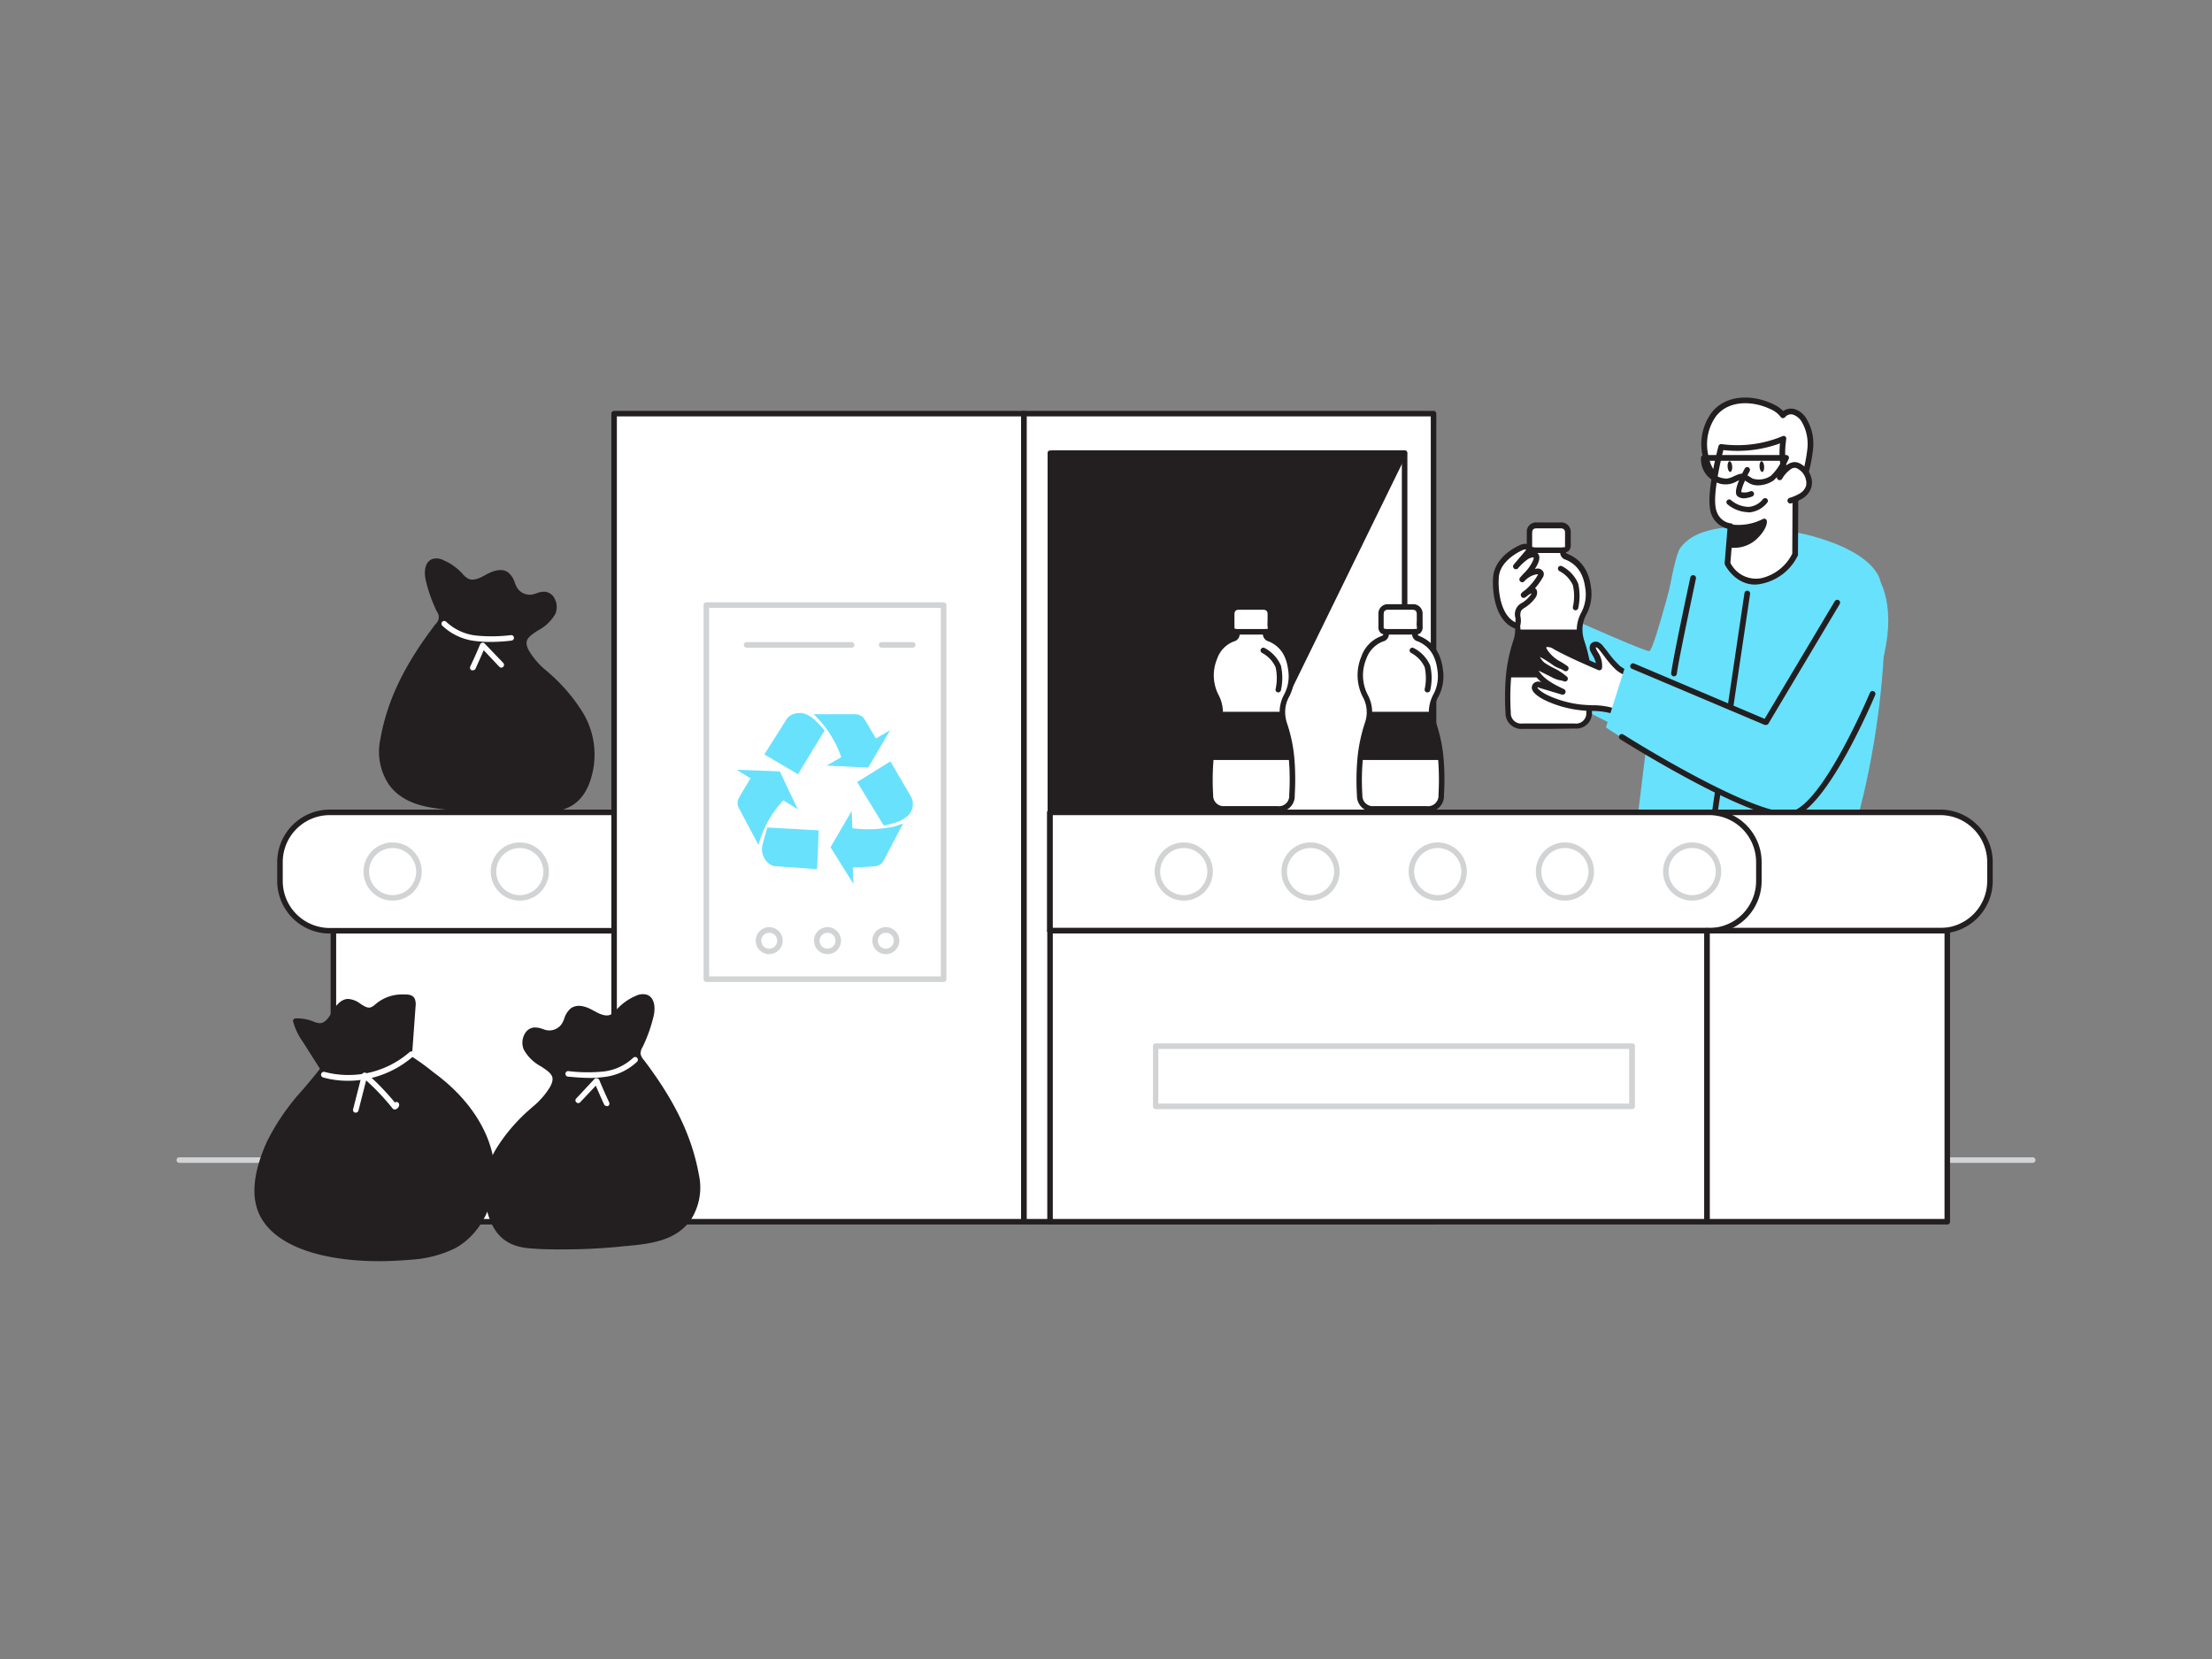 <svg xmlns="http://www.w3.org/2000/svg" viewBox="0 0 400 300"><rect x="0" y="0" width="400" height="300" fill="#808080" stroke="none"/><g id="_74_recycling" data-name="#74_recycling"><path d="M367.58,210.28H32.42a.5.5,0,0,1-.5-.5.5.5,0,0,1,.5-.5H367.58a.5.5,0,0,1,.5.5A.5.5,0,0,1,367.58,210.28Z" fill="#d1d3d4"/><path d="M326.21,86.84a42.33,42.33,0,0,0,1.12-5.53,8.27,8.27,0,0,0-1.16-5.41,3.38,3.38,0,0,0-1.72-1.4,1.88,1.88,0,0,0-2,.59,5.05,5.05,0,0,0-2.06-1.58c-3.33-1.6-7.93-1.76-10.43,1.4a9.19,9.19,0,0,0-1.57,7.28c.76,4.24,3,5.15,7,6a12.89,12.89,0,0,0,4.37.32,5.56,5.56,0,0,0,3.75-2.07" fill="#fff"/><path d="M318.51,89.08a16.1,16.1,0,0,1-3.29-.4c-3.78-.79-6.52-1.72-7.37-6.4a9.66,9.66,0,0,1,1.68-7.69c2.7-3.41,7.62-3.19,11.05-1.54a5.88,5.88,0,0,1,1.88,1.28A2.46,2.46,0,0,1,324.6,74a3.87,3.87,0,0,1,2,1.6,8.84,8.84,0,0,1,1.24,5.74,26.83,26.83,0,0,1-.79,4.16c-.11.48-.23,1-.34,1.44a.5.5,0,0,1-.61.39.51.51,0,0,1-.39-.61c.11-.49.22-1,.34-1.46a27.41,27.41,0,0,0,.77-4,8,8,0,0,0-1.07-5.08A3,3,0,0,0,324.3,75a1.35,1.35,0,0,0-1.46.39.53.53,0,0,1-.43.22.5.5,0,0,1-.42-.23,4.56,4.56,0,0,0-1.85-1.4c-3.08-1.48-7.46-1.71-9.8,1.25a8.7,8.7,0,0,0-1.47,6.87c.71,3.93,2.63,4.74,6.57,5.57a12.79,12.79,0,0,0,4.18.31A5,5,0,0,0,323,86.12a.51.51,0,0,1,.72-.11.52.52,0,0,1,.12.72,6.09,6.09,0,0,1-4.1,2.27A8.88,8.88,0,0,1,318.51,89.08Z" fill="#231f20"/><path d="M303.79,99.19s-4.62,18.42-5.54,18.55-20.76-8.83-20.76-8.83l-.89,13.75S300,137.33,303.79,134,303.79,99.19,303.79,99.19Z" fill="#68e1fd"/><path d="M295.31,154.9l33.88,10.4c10.73-19.18,13.47-55.66,10.44-61.28s-14.47-7.67-14.47-7.67-16.9-3.86-21.37,2.84C301.13,103.18,295.31,154.9,295.31,154.9Z" fill="#68e1fd"/><path d="M308.79,156.18h-.07a.52.52,0,0,1-.44-.59l7.17-48.33a.51.51,0,0,1,.59-.44.52.52,0,0,1,.43.59l-7.17,48.33A.52.52,0,0,1,308.79,156.18Z" fill="#231f20"/><path d="M312.93,95.18l-.54,6.7s2,4.16,6.32,3.15a8.85,8.85,0,0,0,5.91-4.78l.06-12.2s-3.19-1.74-2.18-8.69a21.38,21.38,0,0,1-11.25,1.46s-2,7.53-1.54,10.88S312.93,95.18,312.93,95.18Z" fill="#fff"/><path d="M317.39,105.71c-3.7,0-5.45-3.56-5.47-3.6a.65.65,0,0,1-.05-.27l.51-6.23a4.26,4.26,0,0,1-3.18-3.83c-.5-3.42,1.47-10.78,1.55-11.09a.51.51,0,0,1,.57-.38,21.15,21.15,0,0,0,10.95-1.41.49.49,0,0,1,.53,0,.5.5,0,0,1,.21.49c-.94,6.44,1.89,8.14,1.92,8.16a.53.53,0,0,1,.27.45l-.07,12.2a.48.48,0,0,1,0,.2,9.34,9.34,0,0,1-6.27,5.09A6.7,6.7,0,0,1,317.39,105.71Zm-4.48-3.93a5.16,5.16,0,0,0,5.68,2.75,8.4,8.4,0,0,0,5.51-4.4l.06-11.81c-.76-.59-2.83-2.7-2.28-8.14a22.5,22.5,0,0,1-10.24,1.21c-.42,1.64-1.82,7.48-1.42,10.24s2.65,3,2.74,3a.5.5,0,0,1,.36.18.52.52,0,0,1,.13.38Z" fill="#231f20"/><path d="M312.82,98.52a5.65,5.65,0,0,0,4.44-1.4c1.92-1.82,1.76-2.89,1.76-2.89a10,10,0,0,1-5.91,1.06Z" fill="#231f20"/><path d="M313.48,99.06a6.17,6.17,0,0,1-.75,0,.51.51,0,0,1-.41-.54l.29-3.22a.51.51,0,0,1,.2-.36.57.57,0,0,1,.4-.09,9.65,9.65,0,0,0,5.58-1,.5.5,0,0,1,.46,0,.48.48,0,0,1,.26.37c0,.13.14,1.38-1.91,3.32A6,6,0,0,1,313.48,99.06Zm-.12-1a5.13,5.13,0,0,0,3.56-1.31,6.82,6.82,0,0,0,1.32-1.63,10.09,10.09,0,0,1-4.69.75Z" fill="#231f20"/><path d="M287.34,122.5a26.51,26.51,0,0,0-1.27-6.29,7.11,7.11,0,0,1-.4-2.37,6.1,6.1,0,0,1,.79-2.92,7.51,7.51,0,0,0,.73-4.69,6.29,6.29,0,0,0-3.78-5.48c-.64-.28-.89-.58-.64-1.29.71.06.8-.41.78-1s0-1.41,0-2.12A1.2,1.2,0,0,0,282.24,95c-1.44,0-2.88,0-4.31,0a1.2,1.2,0,0,0-1.33,1.31c0,.73,0,1.46,0,2.19,0,.58.14,1,.79.94.23.74,0,1-.64,1.27a5.59,5.59,0,0,0-3.24,3.37,8.11,8.11,0,0,0,.23,6.86,6.55,6.55,0,0,1,.76,2.87,6.41,6.41,0,0,1-.35,2.15,28.45,28.45,0,0,0-1.34,6.51,44.53,44.53,0,0,0-.06,6.33,2.37,2.37,0,0,0,2.62,2.48h9.42a2.34,2.34,0,0,0,2.61-2.48A44.53,44.53,0,0,0,287.34,122.5Z" fill="#fff"/><path d="M280.07,131.81h-4.71a2.88,2.88,0,0,1-3.12-3,44.88,44.88,0,0,1,.06-6.39,28.87,28.87,0,0,1,1.37-6.63,6,6,0,0,0,.32-2,5.8,5.8,0,0,0-.7-2.65,8.57,8.57,0,0,1-.26-7.26,6,6,0,0,1,3.53-3.66c.3-.12.41-.19.41-.35a1.18,1.18,0,0,1-.54-.29,1.45,1.45,0,0,1-.34-1.13c0-.35,0-.71,0-1.07s0-.74,0-1.11a1.69,1.69,0,0,1,1.82-1.8q2.16,0,4.32,0a1.71,1.71,0,0,1,1.81,1.81v1c0,.37,0,.74,0,1.11a1.55,1.55,0,0,1-.36,1.22,1.11,1.11,0,0,1-.52.26c0,.13.12.21.44.35,2.34,1,3.71,3,4.08,5.87a7.88,7.88,0,0,1-.8,5,5.61,5.61,0,0,0-.72,2.69,6.51,6.51,0,0,0,.37,2.2,26.77,26.77,0,0,1,1.3,6.41h0a46.36,46.36,0,0,1,.05,6.4,2.83,2.83,0,0,1-3.11,2.95ZM277.38,99a.5.5,0,0,1,.48.35,1.36,1.36,0,0,1-.94,1.89,5.1,5.1,0,0,0-3,3.08,7.65,7.65,0,0,0,.22,6.45,7.08,7.08,0,0,1,.81,3.09,6.76,6.76,0,0,1-.38,2.32,28.06,28.06,0,0,0-1.31,6.39,43.07,43.07,0,0,0-.06,6.26,1.88,1.88,0,0,0,2.12,2h9.42a1.85,1.85,0,0,0,2.11-2,44.48,44.48,0,0,0-.05-6.27,26,26,0,0,0-1.24-6.17,7.49,7.49,0,0,1-.43-2.54,6.7,6.7,0,0,1,.85-3.15,7,7,0,0,0,.68-4.39c-.33-2.56-1.47-4.22-3.48-5.08a1.37,1.37,0,0,1-.92-1.92.5.5,0,0,1,.51-.33.45.45,0,0,0,.19,0s.06-.09.05-.47,0-.75,0-1.14v-1c0-.59-.25-.82-.82-.83-1.43,0-2.86,0-4.3,0-.59,0-.81.23-.83.83,0,.35,0,.71,0,1.07s0,.74,0,1.11.05.39.05.39.07,0,.23,0Z" fill="#231f20"/><path d="M282.77,100h-5.39a.5.5,0,0,1,0-1h5.39a.5.5,0,0,1,0,1Z" fill="#231f20"/><path d="M287.34,122.5H272.8a28.45,28.45,0,0,1,1.34-6.51,6.41,6.41,0,0,0,.35-2.15h11.18a7.11,7.11,0,0,0,.4,2.37A26.51,26.51,0,0,1,287.34,122.5Z" fill="#231f20"/><path d="M284.92,110.36h-.11a.51.51,0,0,1-.38-.6,9,9,0,0,0,0-3.92,5.45,5.45,0,0,0-2.44-2.57.51.51,0,0,1-.21-.68.5.5,0,0,1,.67-.21,6.38,6.38,0,0,1,2.94,3.16,10.17,10.17,0,0,1,0,4.44A.51.51,0,0,1,284.92,110.36Z" fill="#231f20"/><path d="M297.46,122.89l-1.88-.7a8.25,8.25,0,0,1-3-1.46,34.9,34.9,0,0,1-3-3.54,1.78,1.78,0,0,0-.67-.58.65.65,0,0,0-.8.17.91.91,0,0,0,.1.91c.5,1,1.18,2,1,3-2.71-1.17-5.4-2.32-8-3.75a2.32,2.32,0,0,0-1.72-.42.73.73,0,0,0-.3.19.88.88,0,0,0,.06.92c.79,1.56,2.53,2.28,3.92,3.28-.6-.44-1.35-.55-2-1a20.9,20.9,0,0,0-2.28-1.45,1.49,1.49,0,0,0-.53-.2c-1.33-.1.19,1.71.52,2,1.27.93,2.9,1.47,4,2.53-.55-.26-1.17-.33-1.72-.59l-2.76-1.39c-.25-.12-.58-.23-.77,0s-.08.5.06.73c1,1.72,2.94,2.67,4.75,3.54l-4-1.22a.8.8,0,0,0-.66,0c-1.23.86,1.46,2.21,2.08,2.49a19.79,19.79,0,0,0,6,1.62c2.11.22,4.08,0,6.12.74.31.11,3.35,1.32,3.28,1.53Z" fill="#fff"/><path d="M295.28,130.71h-.07a.57.57,0,0,1-.36-.24,29.8,29.8,0,0,0-3-1.33,13.33,13.33,0,0,0-4-.58c-.65,0-1.32-.05-2-.12a20,20,0,0,1-6.15-1.67c-.78-.35-2.6-1.29-2.7-2.35a1.11,1.11,0,0,1,.53-1,1.24,1.24,0,0,1,1.11-.08l.06,0a6.7,6.7,0,0,1-1.36-1.59,1.1,1.1,0,0,1,0-1.35.93.93,0,0,1,.78-.26c-.43-.51-.93-1.28-.72-1.84.08-.22.32-.59,1-.53a1.14,1.14,0,0,1,.33.07,1.25,1.25,0,0,1,0-1.45,1.18,1.18,0,0,1,.53-.35,2.78,2.78,0,0,1,2.13.46c2.33,1.29,4.8,2.37,7.21,3.42a5.81,5.81,0,0,0-.67-1.54l-.24-.44a1.46,1.46,0,0,1-.08-1.43,1.18,1.18,0,0,1,1.45-.37,2.42,2.42,0,0,1,.86.73c.32.38.63.79.95,1.21a16.86,16.86,0,0,0,2,2.28,5.66,5.66,0,0,0,2.17,1.11l.7.24,1.88.71a.51.51,0,0,1,.32.63s-2.09,7-2.18,7.29h0A.53.53,0,0,1,295.28,130.71Zm-.49-.66a.51.51,0,0,0,0,.13.87.87,0,0,1,0-.13Zm-16.7-5.8h0a.17.17,0,0,0-.06.08c0,.22.81.92,2.09,1.5a19.31,19.31,0,0,0,5.84,1.58c.65.07,1.29.09,1.92.12a13.7,13.7,0,0,1,4.31.64,20.31,20.31,0,0,1,2.83,1.19c.25-.84.76-2.57,1.83-6.16l-1.43-.53-.67-.24a6.46,6.46,0,0,1-2.54-1.32,17.83,17.83,0,0,1-2.08-2.41c-.31-.41-.61-.81-.92-1.18a1.62,1.62,0,0,0-.48-.44.29.29,0,0,0-.18,0,1.34,1.34,0,0,0,.14.38l.23.43a4.34,4.34,0,0,1,.78,2.92.5.5,0,0,1-.27.35.52.52,0,0,1-.44,0l-.4-.17c-2.53-1.1-5.14-2.24-7.62-3.6a1.87,1.87,0,0,0-1.31-.38c-.06,0-.06.15.06.37a6.49,6.49,0,0,0,2.61,2.34c.39.25.78.49,1.15.76h0a.52.52,0,0,1-.6.84h0a4.17,4.17,0,0,0-.87-.44,5.14,5.14,0,0,1-1.1-.55,21.15,21.15,0,0,0-2.22-1.42l-.23-.11a4.14,4.14,0,0,0,.78,1,13,13,0,0,0,1.72,1,11.07,11.07,0,0,1,2.37,1.54.51.51,0,0,1-.57.84A4.23,4.23,0,0,0,282,123a5.34,5.34,0,0,1-1-.34l-1.87-.94-.89-.45h0c1,1.64,2.95,2.57,4.52,3.32a.52.52,0,0,1-.37,1l-4.05-1.21Z" fill="#231f20"/><path d="M316,85s-2.06,3.77-1.44,4.34,2.17,0,2.17,0" fill="#fff"/><path d="M315.38,90.11a1.77,1.77,0,0,1-1.2-.39c-.61-.55-.16-2.22,1.33-5a.5.5,0,1,1,.88.48c-.9,1.65-1.6,3.43-1.49,3.8a2.7,2.7,0,0,0,1.62-.16.51.51,0,0,1,.64.3.51.51,0,0,1-.31.64A4.49,4.49,0,0,1,315.38,90.11Z" fill="#231f20"/><path d="M316,92.62a6.1,6.1,0,0,1-3.66-1.46.49.49,0,0,1,0-.7.5.5,0,0,1,.71,0,5,5,0,0,0,3.2,1.2,3.71,3.71,0,0,0,2.56-1.41.52.52,0,0,1,.71-.06.51.51,0,0,1,.05.71,4.66,4.66,0,0,1-3.26,1.76Z" fill="#231f20"/><ellipse cx="318.6" cy="84.37" rx="0.42" ry="0.97" transform="translate(-4.87 21.19) rotate(-3.78)" fill="#231f20"/><ellipse cx="312.82" cy="84.37" rx="0.42" ry="0.97" transform="translate(-4.88 20.81) rotate(-3.78)" fill="#231f20"/><path d="M321.9,86.26a5.88,5.88,0,0,1,1.49-1.69,2.07,2.07,0,0,1,1.11-.49,1.88,1.88,0,0,1,.95.28,3.52,3.52,0,0,1,1.67,2.34,2.72,2.72,0,0,1-.05,1.36,3.06,3.06,0,0,1-1.35,1.62,9.31,9.31,0,0,1-2,.85" fill="#fff"/><path d="M323.75,91.05a.52.52,0,0,1-.49-.35.53.53,0,0,1,.32-.66,8.37,8.37,0,0,0,1.87-.8,2.6,2.6,0,0,0,1.13-1.34,2.36,2.36,0,0,0,0-1.1,3,3,0,0,0-1.43-2,1.23,1.23,0,0,0-.67-.21,1.49,1.49,0,0,0-.81.38,5.26,5.26,0,0,0-1.36,1.54.52.52,0,1,1-.89-.52,6.47,6.47,0,0,1,1.62-1.84,2.54,2.54,0,0,1,1.4-.59,2.3,2.3,0,0,1,1.23.35,4.06,4.06,0,0,1,1.92,2.68,3.22,3.22,0,0,1-.07,1.61A3.65,3.65,0,0,1,326,90.12a9.92,9.92,0,0,1-2.08.9Z" fill="#231f20"/><path d="M294.13,119.74l-3.73,11.8s18.66,12.67,30.81,14.83,18.37-21.35,19.86-29.84-1.61-14.21-4.1-13.6-17.66,27.64-17.66,27.64Z" fill="#68e1fd"/><path d="M323.14,147.86c-7.52,0-29.17-13.56-30.14-14.17a.51.51,0,0,1,.55-.87c8.49,5.34,25.77,15.11,30.41,13.92,5.77-1.49,14.12-21.33,14.21-21.53a.52.52,0,0,1,.95.4c-.35.84-8.64,20.52-14.9,22.13A4.46,4.46,0,0,1,323.14,147.86Z" fill="#231f20"/><path d="M319.31,131.09a.79.79,0,0,1-.2,0l-24-10.15a.52.52,0,0,1-.27-.68.5.5,0,0,1,.67-.27l23.59,10,12.69-21.28a.53.53,0,0,1,.71-.18.52.52,0,0,1,.17.71l-12.91,21.66A.52.52,0,0,1,319.31,131.09Z" fill="#231f20"/><path d="M302.71,122.3h-.07a.52.52,0,0,1-.44-.58c.4-3.07,3.34-16.72,3.47-17.3a.51.51,0,0,1,.61-.4.5.5,0,0,1,.39.61c0,.15-3.05,14.19-3.45,17.22A.52.52,0,0,1,302.71,122.3Z" fill="#231f20"/><path d="M317.92,87.77a3.23,3.23,0,0,1-1.39-.28c-.24-.12-.48-.27-.71-.41a4.48,4.48,0,0,0-.47-.28.73.73,0,0,0-.23-.1.41.41,0,0,0-.2,0,5.27,5.27,0,0,0-.87.35,4,4,0,0,1-4.27-.15,4.48,4.48,0,0,1-2.18-4.15.51.51,0,0,1,.51-.47H323a.52.52,0,0,1,.44.24.53.53,0,0,1,0,.49,11.81,11.81,0,0,1-2.7,3.86A5.18,5.18,0,0,1,317.92,87.77Zm-2.83-2.1h.19a1.56,1.56,0,0,1,.56.21l.53.31a6.34,6.34,0,0,0,.62.37,3.9,3.9,0,0,0,3.2-.49,9,9,0,0,0,2-2.74H308.63A3.35,3.35,0,0,0,310.29,86a3.94,3.94,0,0,0,2,.54,4,4,0,0,0,1.27-.43,7.73,7.73,0,0,1,1-.4A1.86,1.86,0,0,1,315.09,85.67ZM323,83.34h0Z" fill="#231f20"/><path d="M274.11,102.44a9.44,9.44,0,0,1,1.79-1.67c1.13-.73,2.44-.79,1.77.83a11.92,11.92,0,0,1-2.41,3.19,4.3,4.3,0,0,1,2.56-1.44c.32,0,.74,0,.82.31a.71.71,0,0,1-.13.52,11.29,11.29,0,0,1-3.06,3.43,3.39,3.39,0,0,1,1.38-.83.61.61,0,0,1,.4,0c.37.13.23.69,0,1a6.38,6.38,0,0,1-1.6,1.55,2.85,2.85,0,0,0-1,.88c-.45.8.11,1.84-.17,2.72a.32.32,0,0,1-.14.2c-.1.07-.24,0-.35,0-2.93-1.28-3.63-5.82-3.42-8.69.18-2.46,2.33-4.33,4.46-5.33a1.8,1.8,0,0,1,.87-.21.67.67,0,0,1,.63.55,1,1,0,0,1-.33.67Z" fill="#fff"/><path d="M274.17,113.67a1,1,0,0,1-.44-.11c-3.35-1.46-3.92-6.47-3.73-9.2.17-2.28,1.95-4.44,4.76-5.75a2.34,2.34,0,0,1,1.14-.27,1.17,1.17,0,0,1,1.09,1,1.1,1.1,0,0,1-.05.41A1.27,1.27,0,0,1,278,100c.3.25.57.76.15,1.79a6.08,6.08,0,0,1-.58,1.07l.16,0a1.15,1.15,0,0,1,1.41.68,1.2,1.2,0,0,1-.18.92,12.27,12.27,0,0,1-1.38,1.92.8.8,0,0,1,.35.47,1.55,1.55,0,0,1-.28,1.24,6.55,6.55,0,0,1-1.73,1.67l-.18.12a2.08,2.08,0,0,0-.69.6,2,2,0,0,0-.08,1.14,3.5,3.5,0,0,1-.05,1.47.89.89,0,0,1-.36.49A.72.72,0,0,1,274.17,113.67Zm1.59-14.3a1.54,1.54,0,0,0-.56.17c-.92.43-4,2.07-4.17,4.9-.16,2.24.26,6.76,3,8.1a3.84,3.84,0,0,0,0-.82,2.28,2.28,0,0,1,1.23-2.72l.17-.11a5.84,5.84,0,0,0,1.46-1.43.65.65,0,0,0,.09-.16,2.5,2.5,0,0,0-.55.26c-.19.16-.39.31-.59.46a.51.51,0,0,1-.7-.08.52.52,0,0,1,0-.7,4,4,0,0,1,.65-.52,10.53,10.53,0,0,0,2.32-2.79l0-.08h-.2a3.83,3.83,0,0,0-2.25,1.26h0a.51.51,0,1,1-.78-.67h0c.21-.25.43-.49.65-.73a7.79,7.79,0,0,0,1.67-2.3c.19-.47.13-.62.13-.62a2,2,0,0,0-1.15.41,9.39,9.39,0,0,0-1.69,1.59.53.53,0,0,1-.73,0,.52.52,0,0,1,0-.73l2-2.36c.17-.19.2-.27.2-.3a.34.34,0,0,0-.16-.07Z" fill="#231f20"/><rect x="60.29" y="168.3" width="55.41" height="52.63" fill="#fff"/><path d="M115.7,221.43H60.29a.5.5,0,0,1-.5-.5V168.3a.5.5,0,0,1,.5-.5H115.7a.5.5,0,0,1,.5.5v52.63A.5.5,0,0,1,115.7,221.43Zm-54.91-1H115.2V168.8H60.79Z" fill="#231f20"/><path d="M50.63,155.9v3.42a9,9,0,0,0,9,9H178.81V146.9H59.62A9,9,0,0,0,50.63,155.9Z" fill="#fff"/><path d="M178.81,168.81H59.62a9.5,9.5,0,0,1-9.49-9.49V155.9a9.51,9.51,0,0,1,9.49-9.5H178.81a.51.51,0,0,1,.5.5v21.41A.51.51,0,0,1,178.81,168.81ZM59.62,147.4a8.5,8.5,0,0,0-8.49,8.5v3.42a8.5,8.5,0,0,0,8.49,8.49H178.31V147.4Z" fill="#231f20"/><rect x="185.14" y="74.8" width="74.09" height="146.13" fill="#fff"/><path d="M259.23,221.43H185.14a.5.5,0,0,1-.5-.5V74.8a.5.5,0,0,1,.5-.5h74.09a.51.51,0,0,1,.5.5V220.93A.51.51,0,0,1,259.23,221.43Zm-73.59-1h73.09V75.3H185.64Z" fill="#231f20"/><rect x="190.39" y="81.93" width="63.59" height="86.37" fill="#fff"/><path d="M254,168.8H190.39a.5.5,0,0,1-.5-.5V81.93a.5.5,0,0,1,.5-.5H254a.51.51,0,0,1,.5.5V168.3A.5.5,0,0,1,254,168.8Zm-63.09-1h62.59V82.43H190.89Z" fill="#231f20"/><rect x="111.05" y="74.8" width="74.09" height="146.13" fill="#fff"/><path d="M185.14,221.43H111.05a.51.51,0,0,1-.5-.5V74.8a.51.51,0,0,1,.5-.5h74.09a.5.5,0,0,1,.5.5V220.93A.5.5,0,0,1,185.14,221.43Zm-73.59-1h73.09V75.3H111.55Z" fill="#231f20"/><path d="M359.85,155.9v3.42a9,9,0,0,1-9,9h-161V146.9h161A9,9,0,0,1,359.85,155.9Z" fill="#fff"/><path d="M350.86,168.81h-161a.51.51,0,0,1-.5-.5V146.9a.51.51,0,0,1,.5-.5h161a9.5,9.5,0,0,1,9.49,9.5v3.42A9.5,9.5,0,0,1,350.86,168.81Zm-160.48-1H350.86a8.5,8.5,0,0,0,8.49-8.49V155.9a8.5,8.5,0,0,0-8.49-8.5H190.38Z" fill="#231f20"/><path d="M318.06,155.9v3.42a9,9,0,0,1-9,9H189.88V146.9H309.07A9,9,0,0,1,318.06,155.9Z" fill="#fff"/><path d="M309.07,168.81H189.88a.51.51,0,0,1-.5-.5V146.9a.51.51,0,0,1,.5-.5H309.07a9.51,9.51,0,0,1,9.49,9.5v3.42A9.5,9.5,0,0,1,309.07,168.81Zm-118.69-1H309.07a8.5,8.5,0,0,0,8.49-8.49V155.9a8.5,8.5,0,0,0-8.49-8.5H190.38Z" fill="#231f20"/><path d="M306,162.86a5.26,5.26,0,1,1,5.26-5.25A5.26,5.26,0,0,1,306,162.86Zm0-9.51a4.26,4.26,0,1,0,4.26,4.26A4.26,4.26,0,0,0,306,153.35Z" fill="#d1d3d4"/><path d="M283,162.86a5.26,5.26,0,1,1,5.25-5.25A5.26,5.26,0,0,1,283,162.86Zm0-9.51a4.26,4.26,0,1,0,4.25,4.26A4.26,4.26,0,0,0,283,153.35Z" fill="#d1d3d4"/><path d="M260,162.86a5.26,5.26,0,1,1,5.25-5.25A5.26,5.26,0,0,1,260,162.86Zm0-9.51a4.26,4.26,0,1,0,4.25,4.26A4.26,4.26,0,0,0,260,153.35Z" fill="#d1d3d4"/><path d="M237,162.86a5.26,5.26,0,1,1,5.25-5.25A5.26,5.26,0,0,1,237,162.86Zm0-9.51a4.26,4.26,0,1,0,4.25,4.26A4.25,4.25,0,0,0,237,153.35Z" fill="#d1d3d4"/><path d="M214.06,162.86a5.26,5.26,0,1,1,5.26-5.25A5.26,5.26,0,0,1,214.06,162.86Zm0-9.51a4.26,4.26,0,1,0,4.26,4.26A4.25,4.25,0,0,0,214.06,153.35Z" fill="#d1d3d4"/><path d="M94,162.86a5.26,5.26,0,1,1,5.26-5.25A5.26,5.26,0,0,1,94,162.86Zm0-9.51a4.26,4.26,0,1,0,4.26,4.26A4.26,4.26,0,0,0,94,153.35Z" fill="#d1d3d4"/><path d="M71,162.86a5.26,5.26,0,1,1,5.26-5.25A5.26,5.26,0,0,1,71,162.86Zm0-9.51a4.26,4.26,0,1,0,4.26,4.26A4.26,4.26,0,0,0,71,153.35Z" fill="#d1d3d4"/><rect x="189.88" y="168.3" width="118.81" height="52.63" fill="#fff"/><path d="M308.69,221.43H189.88a.51.51,0,0,1-.5-.5V168.3a.51.51,0,0,1,.5-.5H308.69a.5.5,0,0,1,.5.5v52.63A.5.5,0,0,1,308.69,221.43Zm-118.31-1H308.19V168.8H190.38Z" fill="#231f20"/><rect x="308.69" y="168.3" width="43.44" height="52.63" fill="#fff"/><path d="M352.13,221.43H308.69a.51.51,0,0,1-.5-.5V168.3a.51.51,0,0,1,.5-.5h43.44a.5.5,0,0,1,.5.5v52.63A.5.5,0,0,1,352.13,221.43Zm-42.94-1h42.44V168.8H309.19Z" fill="#231f20"/><path d="M170.64,177.57H127.73a.5.5,0,0,1-.5-.5V109.42a.5.5,0,0,1,.5-.5h42.91a.5.5,0,0,1,.5.5v67.65A.5.5,0,0,1,170.64,177.57Zm-42.41-1h41.91V109.92H128.23Z" fill="#d1d3d4"/><path d="M145,128.94c1.9.38,2.94,1.88,4.12,3.14L144.3,140l-6.07-3.57.2-.34c1.24-2,2.49-3.9,3.7-5.87a2.5,2.5,0,0,1,1.76-1.21,1.27,1.27,0,0,0,.18-.06Z" fill="#68e1fd"/><path d="M154.2,156.89l.14,2.91a3.1,3.1,0,0,1-.19-.26l-3.84-6.12a.35.35,0,0,1,0-.43l3.54-6.07.17-.23c0,.74.06,1.4.08,2.06,0,.27,0,.55,0,.82a.33.33,0,0,0,.19.22,22.17,22.17,0,0,0,7.4-.33,16.75,16.75,0,0,0,1.59-.55l-.1.25-3.35,6.39a2,2,0,0,1-1.74,1.11c-1.11.08-2.21.13-3.32.19Z" fill="#68e1fd"/><path d="M144.28,146.35l-2.62-1.63a18.62,18.62,0,0,0-4.49,8.05l-.19-.31c-1.11-2.09-2.23-4.18-3.33-6.27a1.88,1.88,0,0,1-.05-1.85c.6-1.1,1.27-2.17,1.91-3.25l.22-.34-2.41-1.48v-.06h.34l7.06.27c.17,0,.32,0,.41.22,1,2.16,2,4.31,3.06,6.46Z" fill="#68e1fd"/><path d="M149.43,138.47l2.7-1.55a19.65,19.65,0,0,0-5-7.77h.37c2.37,0,4.74,0,7.1,0a2,2,0,0,1,1.83,1.07c.6,1,1.19,2,1.78,3l.2.32,2.53-1.48c-.09.16-.12.24-.17.32l-3.63,6.17a.4.4,0,0,1-.42.24l-7.09-.34Z" fill="#68e1fd"/><path d="M148.05,150.15l-.29,7-1.57-.09-5.94-.42a2.15,2.15,0,0,1-1.36-.6,3.32,3.32,0,0,1-1-3.26c.24-1.07.58-2.13.87-3.14Z" fill="#68e1fd"/><path d="M155,141.42l6-3.73c.07.11.14.2.19.3,1.16,2,2.31,3.95,3.47,5.93a2.87,2.87,0,0,1-.56,3.65,6.16,6.16,0,0,1-2.52,1.28c-.51.15-1,.28-1.56.41a.34.34,0,0,1-.29-.11c-1.54-2.5-3.06-5-4.59-7.51C155.07,141.58,155,141.51,155,141.42Z" fill="#68e1fd"/><path d="M154,117.12h-19a.5.5,0,0,1-.5-.5.5.5,0,0,1,.5-.5h19a.5.5,0,0,1,.5.5A.5.5,0,0,1,154,117.12Z" fill="#d1d3d4"/><path d="M165.05,117.12h-5.62a.5.5,0,0,1-.5-.5.5.5,0,0,1,.5-.5h5.62a.5.5,0,0,1,.5.5A.5.5,0,0,1,165.05,117.12Z" fill="#d1d3d4"/><path d="M139.11,172.54a2.44,2.44,0,1,1,2.43-2.44A2.44,2.44,0,0,1,139.11,172.54Zm0-3.87a1.44,1.44,0,1,0,1.43,1.43A1.43,1.43,0,0,0,139.11,168.67Z" fill="#d1d3d4"/><path d="M149.65,172.54a2.44,2.44,0,1,1,2.43-2.44A2.44,2.44,0,0,1,149.65,172.54Zm0-3.87a1.44,1.44,0,1,0,1.43,1.43A1.43,1.43,0,0,0,149.65,168.67Z" fill="#d1d3d4"/><path d="M160.2,172.54a2.44,2.44,0,1,1,2.43-2.44A2.45,2.45,0,0,1,160.2,172.54Zm0-3.87a1.44,1.44,0,1,0,1.43,1.43A1.44,1.44,0,0,0,160.2,168.67Z" fill="#d1d3d4"/><polygon points="253.97 81.93 222.18 146.91 189.88 146.91 189.88 81.93 253.97 81.93" fill="#231f20"/><path d="M222.18,147.35h-32.3a.45.45,0,0,1-.44-.45v-65a.44.44,0,0,1,.44-.44H254a.44.44,0,0,1,.39.64l-31.79,65A.46.46,0,0,1,222.18,147.35Zm-31.86-.89h31.59l31.36-64.08h-63Z" fill="#231f20"/><path d="M106.09,141.82a14.27,14.27,0,0,0-1-12.65,30.91,30.91,0,0,0-6.16-7.2,15.58,15.58,0,0,1-3.67-4.14c-1.09-2.13-.15-2.92,1.71-4.13a7.51,7.51,0,0,0,3.07-2.94c.57-1.32-.07-3.24-1.5-3.37a7.36,7.36,0,0,0-2.14.48,3.15,3.15,0,0,1-3.22-1.37c-.55-.86-.69-2-1.51-2.62-1-.74-2.45-.21-3.55.4s-2.39,1.29-3.54.8a4.9,4.9,0,0,1-1.49-1.27,9.43,9.43,0,0,0-3-2.11,2.42,2.42,0,0,0-1.64-.23c-1.22.39-1.27,2.09-1,3.34a26.42,26.42,0,0,0,1.94,5.52,3,3,0,0,1,.41,1.43,2.7,2.7,0,0,1-.66,1.33c-4.74,6.25-8.5,12.83-9.88,20.69a10.35,10.35,0,0,0,1.45,7.81c2.66,3.68,7.27,4.1,11.38,4.49a112.81,112.81,0,0,0,16.44.44C102.14,146.34,104.62,145.33,106.09,141.82Z" fill="#231f20"/><path d="M93.36,147.08c-3.69,0-7.49-.18-11.36-.56h-.11c-4.14-.4-8.83-.85-11.58-4.66a10.77,10.77,0,0,1-1.54-8.15c1.23-7,4.3-13.41,10-20.87a1.64,1.64,0,0,0,.22-2.27,26.77,26.77,0,0,1-2-5.65c-.34-1.49-.21-3.39,1.28-3.86a2.75,2.75,0,0,1,1.94.25,9.9,9.9,0,0,1,3.19,2.2l.24.25a3.39,3.39,0,0,0,1.11.92c1,.42,2.19-.24,3.16-.78,1.71-.94,3.06-1.07,4-.37a3.86,3.86,0,0,1,1.17,1.79,5.58,5.58,0,0,0,.45,1,2.72,2.72,0,0,0,2.76,1.18,6.36,6.36,0,0,0,.71-.21,3.7,3.7,0,0,1,1.56-.28,2.15,2.15,0,0,1,1.67,1.12,3.26,3.26,0,0,1,.2,2.87A7.71,7.71,0,0,1,97.29,114l-.1.06c-1.88,1.23-2.45,1.82-1.56,3.57a13.88,13.88,0,0,0,3.24,3.71l.34.3a31.26,31.26,0,0,1,6.24,7.31,14.7,14.7,0,0,1,1,13c-1.72,4.1-4.86,4.81-8,5C96.82,147,95.1,147.08,93.36,147.08ZM78.84,101.84a1.26,1.26,0,0,0-.33,0c-1,.31-.89,1.92-.68,2.82a26.11,26.11,0,0,0,1.9,5.43,2.46,2.46,0,0,1-.29,3.22c-5.58,7.35-8.6,13.67-9.8,20.5A9.91,9.91,0,0,0,71,141.33c2.52,3.49,7,3.92,11,4.3h.11a112.13,112.13,0,0,0,16.37.44c3.29-.17,5.78-1,7.22-4.43h0a13.8,13.8,0,0,0-1-12.26,30.29,30.29,0,0,0-6.08-7.09l-.34-.31a14.61,14.61,0,0,1-3.43-4c-1.23-2.43-.06-3.44,1.86-4.7l.11-.07a7,7,0,0,0,2.81-2.67,2.4,2.4,0,0,0-.15-2.07,1.28,1.28,0,0,0-1-.69,2.8,2.8,0,0,0-1.2.24,5.87,5.87,0,0,1-.82.23,3.59,3.59,0,0,1-3.67-1.56,7.28,7.28,0,0,1-.53-1.09,3.15,3.15,0,0,0-.87-1.42c-.66-.48-1.69-.33-3.07.43-1.08.6-2.56,1.41-3.94.83A4.38,4.38,0,0,1,83,104.35l-.22-.24a9.07,9.07,0,0,0-2.9-2A2.71,2.71,0,0,0,78.84,101.84Z" fill="#231f20"/><path d="M88.49,116.08a19.34,19.34,0,0,1-2.51-.16,10.32,10.32,0,0,1-6-2.78.49.49,0,0,1,0-.7.5.5,0,0,1,.71,0,9.36,9.36,0,0,0,5.43,2.49,28.45,28.45,0,0,0,6.27-.08.5.5,0,0,1,.55.45.5.5,0,0,1-.46.54C91.23,116,89.87,116.08,88.49,116.08Z" fill="#fff"/><path d="M85.49,121.2a.54.54,0,0,1-.21,0,.5.5,0,0,1-.24-.67c.63-1.33,1.23-2.7,1.78-4a.51.51,0,0,1,.38-.3.45.45,0,0,1,.45.15L91,119.87a.51.51,0,0,1,0,.71.49.49,0,0,1-.7,0l-2.83-3c-.48,1.13-1,2.26-1.5,3.38A.52.52,0,0,1,85.49,121.2Z" fill="#fff"/><path d="M89.1,220.66a14.3,14.3,0,0,1,1-12.65,31,31,0,0,1,6.17-7.2,15.6,15.6,0,0,0,3.67-4.14c1.09-2.13.14-2.92-1.71-4.13a7.49,7.49,0,0,1-3.07-2.93c-.58-1.32.07-3.25,1.5-3.38a7.45,7.45,0,0,1,2.14.49,3.19,3.19,0,0,0,3.22-1.38c.54-.86.68-2,1.51-2.62,1-.74,2.44-.21,3.54.4s2.39,1.3,3.55.8a5,5,0,0,0,1.49-1.27,9.64,9.64,0,0,1,3-2.11,2.42,2.42,0,0,1,1.64-.23c1.22.39,1.26,2.09,1,3.34a26.51,26.51,0,0,1-1.94,5.53,2.06,2.06,0,0,0,.25,2.76c4.74,6.24,8.5,12.82,9.88,20.68a10.31,10.31,0,0,1-1.46,7.81c-2.66,3.68-7.27,4.1-11.38,4.5a112.77,112.77,0,0,1-16.44.43C93.05,225.18,90.57,224.17,89.1,220.66Z" fill="#231f20"/><path d="M101.82,225.93c-1.74,0-3.45,0-5.14-.13-3.13-.15-6.27-.86-8-5h0a14.66,14.66,0,0,1,1-13,31.27,31.27,0,0,1,6.25-7.3l.34-.31a14.06,14.06,0,0,0,3.24-3.71c.89-1.75.31-2.33-1.56-3.56l-.1-.07a7.65,7.65,0,0,1-3.14-3.06,3.23,3.23,0,0,1,.2-2.87,2.13,2.13,0,0,1,1.67-1.12,3.86,3.86,0,0,1,1.56.28,5.79,5.79,0,0,0,.71.21,2.71,2.71,0,0,0,2.75-1.17,5.7,5.7,0,0,0,.46-1,3.91,3.91,0,0,1,1.17-1.79c1-.69,2.31-.57,4,.37,1,.54,2.18,1.21,3.16.79a3.53,3.53,0,0,0,1.11-.93l.23-.24a9.78,9.78,0,0,1,3.19-2.21,2.84,2.84,0,0,1,2-.25c1.49.48,1.62,2.38,1.28,3.86a27.16,27.16,0,0,1-2,5.62,2.33,2.33,0,0,0-.37,1.2,2.24,2.24,0,0,0,.57,1.1c5.67,7.46,8.74,13.9,10,20.88a10.79,10.79,0,0,1-1.53,8.14c-2.76,3.81-7.45,4.26-11.59,4.66h-.11C109.32,225.74,105.51,225.93,101.82,225.93Zm-5-39.27h-.12a1.32,1.32,0,0,0-1,.69,2.36,2.36,0,0,0-.14,2.07,6.91,6.91,0,0,0,2.81,2.67l.1.07c1.93,1.26,3.1,2.27,1.86,4.7a14.44,14.44,0,0,1-3.43,4l-.33.31a30.23,30.23,0,0,0-6.08,7.09,13.81,13.81,0,0,0-1,12.26h0c1.45,3.45,3.94,4.27,7.23,4.43a113.51,113.51,0,0,0,16.37-.43h.11c4-.39,8.43-.82,11-4.31a9.91,9.91,0,0,0,1.37-7.47c-1.19-6.83-4.21-13.15-9.79-20.5a3,3,0,0,1-.75-1.56,3.23,3.23,0,0,1,.43-1.62,25.26,25.26,0,0,0,1.93-5.47c.21-.9.29-2.5-.69-2.82a2.08,2.08,0,0,0-1.33.22,8.94,8.94,0,0,0-2.9,2l-.22.23a4.29,4.29,0,0,1-1.42,1.14c-1.37.59-2.85-.23-3.93-.83-1.38-.76-2.42-.9-3.07-.42a3.16,3.16,0,0,0-.88,1.41,7.22,7.22,0,0,1-.52,1.09,3.59,3.59,0,0,1-3.68,1.57,8.28,8.28,0,0,1-.81-.24A3.43,3.43,0,0,0,96.83,186.66Z" fill="#231f20"/><path d="M106.7,194.92c-1.39,0-2.74-.12-4-.23a.51.51,0,0,1-.45-.55.49.49,0,0,1,.54-.45,28.54,28.54,0,0,0,6.28.08,9.38,9.38,0,0,0,5.42-2.48.5.5,0,0,1,.72.7,10.36,10.36,0,0,1-6,2.77A17.72,17.72,0,0,1,106.7,194.92Z" fill="#fff"/><path d="M109.69,200a.51.51,0,0,1-.45-.29c-.52-1.1-1-2.24-1.5-3.38l-2.83,3a.49.49,0,0,1-.7,0,.48.48,0,0,1,0-.7l3.36-3.6A.5.5,0,0,1,108,195a.48.48,0,0,1,.37.3c.57,1.37,1.17,2.73,1.79,4.06a.5.5,0,0,1-.24.66A.54.54,0,0,1,109.69,200Z" fill="#fff"/><path d="M74.46,227.31A20.43,20.43,0,0,0,82,225.38c5.37-2.84,7.87-9.64,6.83-15.63s-5-11.13-9.85-14.85a53.74,53.74,0,0,0-4.91-3.6l.67-9.35a2.43,2.43,0,0,0-.09-1.11c-.31-.75-1.39-.58-2-.57a7,7,0,0,0-4.26,1.55,3.45,3.45,0,0,1-1.14.76c-1.47.45-2.68-1.53-4.22-1.5-1.16,0-2,1.15-2.53,2.16s-1.34,2.16-2.5,2.22A4.65,4.65,0,0,1,56.2,185a7.36,7.36,0,0,0-2.75-.42,10.27,10.27,0,0,0,1.65,3.51l3.29,5.2c-3.37,4.47-7.33,8.07-9.68,13.25-1.83,4-3.5,9.64-.94,13.74C52.44,227.78,66.9,228.09,74.46,227.31Z" fill="#231f20"/><path d="M68.54,228.06c-8.53,0-17.64-1.92-21.14-7.53-2.12-3.39-1.82-8.15.9-14.15A41,41,0,0,1,54.8,197c1-1.2,2.07-2.44,3.06-3.73l-3.14-4.94A11.07,11.07,0,0,1,53,184.68a.45.45,0,0,1,.09-.35.47.47,0,0,1,.33-.17,7.86,7.86,0,0,1,2.92.44l.33.12a3,3,0,0,0,1.22.3c.91-.05,1.57-1,2.15-2s1.52-2.36,2.91-2.38a4.08,4.08,0,0,1,2.22.87c.69.45,1.28.83,1.87.65a2.4,2.4,0,0,0,.81-.53l.19-.15a7.32,7.32,0,0,1,4.53-1.65h.28c.71,0,1.79-.08,2.18.85a2.88,2.88,0,0,1,.12,1.31l-.66,9.08a44.13,44.13,0,0,1,3.76,2.73l1,.76c5.5,4.25,9.06,9.62,10,15.12,1.13,6.56-1.83,13.34-7.06,16.1a21.1,21.1,0,0,1-7.69,2C72.61,227.94,70.59,228.06,68.54,228.06Zm5.92-.75h0ZM54,185a11.66,11.66,0,0,0,1.46,2.83l3.3,5.2a.44.44,0,0,1,0,.5c-1.06,1.41-2.18,2.73-3.27,4-2.46,2.9-4.78,5.64-6.37,9.15-1.78,3.93-3.4,9.43-1,13.33,4.12,6.6,16.73,7.79,26.26,6.8h0A20,20,0,0,0,81.77,225c4.91-2.59,7.68-9,6.61-15.17-.92-5.28-4.36-10.45-9.69-14.57l-1-.76a40.28,40.28,0,0,0-3.9-2.82.42.42,0,0,1-.21-.41l.67-9.34a2.15,2.15,0,0,0-.06-.92c-.14-.33-.68-.33-1.32-.3h-.31a6.51,6.51,0,0,0-4,1.45l-.17.15a3.16,3.16,0,0,1-1.12.69,3.08,3.08,0,0,1-2.61-.75,3.18,3.18,0,0,0-1.73-.73c-.94,0-1.65,1-2.16,1.94-.7,1.23-1.53,2.37-2.86,2.44a3.7,3.7,0,0,1-1.59-.35l-.3-.12A7.16,7.16,0,0,0,54,185Z" fill="#231f20"/><path d="M62.94,195.44a16.66,16.66,0,0,1-4.5-.6.5.5,0,1,1,.27-1,16.85,16.85,0,0,0,15.36-3.59.5.5,0,1,1,.67.75A17.93,17.93,0,0,1,62.94,195.44Z" fill="#fff"/><path d="M64.33,201.2h-.12a.5.5,0,0,1-.36-.61l1.6-6.26a.51.51,0,0,1,.81-.26,44.45,44.45,0,0,1,5.15,5.3.49.49,0,0,1,.4-.09.52.52,0,0,1,.36.63.91.91,0,0,1-.67.7.49.49,0,0,1-.51-.17,42.43,42.43,0,0,0-4.78-5.07l-1.39,5.46A.5.5,0,0,1,64.33,201.2Z" fill="#fff"/><path d="M233.6,137.43a26.75,26.75,0,0,0-1.28-6.33,6.93,6.93,0,0,1-.4-2.39,6.18,6.18,0,0,1,.79-2.94,7.54,7.54,0,0,0,.74-4.72c-.32-2.49-1.4-4.49-3.81-5.51-.64-.28-.9-.59-.64-1.3.71.06.8-.42.79-1s0-1.42,0-2.13a1.21,1.21,0,0,0-1.32-1.33c-1.44,0-2.89,0-4.34,0a1.2,1.2,0,0,0-1.33,1.32c0,.73,0,1.47,0,2.2,0,.58.14,1,.8,1,.23.74,0,1-.65,1.28a5.65,5.65,0,0,0-3.27,3.39,8.19,8.19,0,0,0,.24,6.91,6.26,6.26,0,0,1,.76,2.88,6.09,6.09,0,0,1-.35,2.17,28.8,28.8,0,0,0-1.35,6.55,45.08,45.08,0,0,0-.06,6.37,2.38,2.38,0,0,0,2.64,2.49q4.74,0,9.48,0a2.35,2.35,0,0,0,2.63-2.49A45.11,45.11,0,0,0,233.6,137.43Z" fill="#fff"/><path d="M226.28,146.8h-4.74a2.89,2.89,0,0,1-3.14-3,44.09,44.09,0,0,1,.07-6.44,28.1,28.1,0,0,1,1.37-6.66,5.69,5.69,0,0,0,.32-2,5.84,5.84,0,0,0-.7-2.66,8.67,8.67,0,0,1-.26-7.32,6,6,0,0,1,3.55-3.67c.31-.13.42-.19.42-.36a1.1,1.1,0,0,1-.55-.3,1.44,1.44,0,0,1-.34-1.13c0-.36,0-.72,0-1.09s0-.74,0-1.11a1.68,1.68,0,0,1,1.83-1.8q2.17,0,4.35,0a1.71,1.71,0,0,1,1.81,1.82c0,.33,0,.67,0,1s0,.75,0,1.13a1.58,1.58,0,0,1-.37,1.23,1.1,1.1,0,0,1-.53.26c0,.13.13.22.45.36,2.35,1,3.74,3,4.11,5.91a8,8,0,0,1-.8,5,5.62,5.62,0,0,0-.73,2.71,6.57,6.57,0,0,0,.37,2.21,27.41,27.41,0,0,1,1.31,6.45h0a47,47,0,0,1,.05,6.44,2.84,2.84,0,0,1-3.13,3Zm-2.7-33.05a.48.48,0,0,1,.47.35,1.37,1.37,0,0,1-.94,1.9,5.11,5.11,0,0,0-3,3.1,7.73,7.73,0,0,0,.21,6.5,6.85,6.85,0,0,1,.82,3.11,6.61,6.61,0,0,1-.38,2.33,28.3,28.3,0,0,0-1.32,6.43,43.62,43.62,0,0,0-.06,6.3,1.9,1.9,0,0,0,2.14,2q4.74,0,9.48,0a1.86,1.86,0,0,0,2.13-2,45.07,45.07,0,0,0-.05-6.31,26.69,26.69,0,0,0-1.25-6.21,7.4,7.4,0,0,1-.43-2.56,6.66,6.66,0,0,1,.85-3.17,7,7,0,0,0,.68-4.42c-.32-2.58-1.47-4.25-3.5-5.11a1.38,1.38,0,0,1-.93-1.93.5.5,0,0,1,.52-.33.38.38,0,0,0,.2,0s.06-.08,0-.47,0-.77,0-1.16,0-.65,0-1c0-.6-.24-.83-.82-.84-1.45,0-2.89,0-4.33,0-.6,0-.82.23-.84.83,0,.36,0,.72,0,1.07s0,.76,0,1.13.05.4.05.4a.36.36,0,0,0,.24,0Z" fill="#231f20"/><path d="M229,114.75h-5.42a.5.5,0,0,1-.5-.5.5.5,0,0,1,.5-.5H229a.5.5,0,0,1,.5.5A.5.5,0,0,1,229,114.75Z" fill="#231f20"/><path d="M233.6,137.43H219a28.8,28.8,0,0,1,1.35-6.55,6.09,6.09,0,0,0,.35-2.17h11.26a6.93,6.93,0,0,0,.4,2.39A26.75,26.75,0,0,1,233.6,137.43Z" fill="#231f20"/><path d="M231.16,125.2h-.11a.5.5,0,0,1-.38-.6,9.08,9.08,0,0,0,0-3.94,5.48,5.48,0,0,0-2.45-2.59.5.5,0,0,1,.46-.89,6.46,6.46,0,0,1,2.95,3.18,10.15,10.15,0,0,1,0,4.47A.49.49,0,0,1,231.16,125.2Z" fill="#231f20"/><path d="M260.58,137.43a26.26,26.26,0,0,0-1.28-6.33,7.18,7.18,0,0,1-.4-2.39,6.18,6.18,0,0,1,.79-2.94,7.54,7.54,0,0,0,.74-4.72,6.32,6.32,0,0,0-3.8-5.51c-.65-.28-.9-.59-.65-1.3.71.06.8-.42.79-1s0-1.42,0-2.13a1.2,1.2,0,0,0-1.31-1.33c-1.45,0-2.9,0-4.34,0a1.21,1.21,0,0,0-1.34,1.32c0,.73,0,1.47,0,2.2,0,.58.15,1,.8,1,.23.74,0,1-.65,1.28a5.61,5.61,0,0,0-3.26,3.39,8.19,8.19,0,0,0,.23,6.91,6.4,6.4,0,0,1,.77,2.88,6.33,6.33,0,0,1-.36,2.17,28.78,28.78,0,0,0-1.34,6.55,43.62,43.62,0,0,0-.07,6.37,2.39,2.39,0,0,0,2.64,2.49q4.74,0,9.48,0a2.35,2.35,0,0,0,2.63-2.49A45.11,45.11,0,0,0,260.58,137.43Z" fill="#fff"/><path d="M253.26,146.8h-4.74a2.89,2.89,0,0,1-3.14-3,44.07,44.07,0,0,1,.07-6.44,29.13,29.13,0,0,1,1.37-6.66,5.68,5.68,0,0,0-.38-4.66,8.67,8.67,0,0,1-.26-7.32,6,6,0,0,1,3.55-3.67c.31-.13.42-.19.42-.36a1.1,1.1,0,0,1-.55-.3,1.48,1.48,0,0,1-.34-1.13c0-.36,0-.72,0-1.08s0-.74,0-1.12a1.69,1.69,0,0,1,1.83-1.8q2.18,0,4.35,0a1.69,1.69,0,0,1,1.81,1.82q0,.5,0,1c0,.38,0,.76,0,1.14a1.54,1.54,0,0,1-.37,1.23,1.07,1.07,0,0,1-.52.26c0,.13.12.22.45.36,2.35,1,3.73,3,4.1,5.91a7.94,7.94,0,0,1-.8,5,5.62,5.62,0,0,0-.73,2.71,6.35,6.35,0,0,0,.38,2.21,27.41,27.41,0,0,1,1.3,6.45h0a45.42,45.42,0,0,1,.05,6.44,2.84,2.84,0,0,1-3.13,3Zm-2.7-33.05a.5.5,0,0,1,.48.35,1.37,1.37,0,0,1-.95,1.9,5.14,5.14,0,0,0-3,3.1,7.69,7.69,0,0,0,.22,6.5,6.7,6.7,0,0,1,.44,5.44,27.66,27.66,0,0,0-1.32,6.43,42.16,42.16,0,0,0-.07,6.3,1.9,1.9,0,0,0,2.14,2q4.74,0,9.48,0a1.88,1.88,0,0,0,2.14-2,46.65,46.65,0,0,0-.05-6.31,26.18,26.18,0,0,0-1.26-6.21,7.4,7.4,0,0,1-.43-2.56,6.78,6.78,0,0,1,.85-3.17,7,7,0,0,0,.69-4.42c-.33-2.58-1.48-4.25-3.51-5.11a1.37,1.37,0,0,1-.92-1.93.49.49,0,0,1,.51-.33c.15,0,.2,0,.2,0s.06-.08,0-.47,0-.77,0-1.16,0-.65,0-1c0-.6-.24-.83-.82-.84-1.44,0-2.88,0-4.33,0-.6,0-.82.23-.84.83,0,.36,0,.72,0,1.08s0,.75,0,1.12.05.4.06.4.06,0,.23,0Z" fill="#231f20"/><path d="M256,114.75h-5.42a.5.5,0,0,1-.5-.5.5.5,0,0,1,.5-.5H256a.5.5,0,0,1,.5.5A.5.5,0,0,1,256,114.75Z" fill="#231f20"/><path d="M260.58,137.43H246a28.78,28.78,0,0,1,1.34-6.55,6.33,6.33,0,0,0,.36-2.17H258.9a7.18,7.18,0,0,0,.4,2.39A26.26,26.26,0,0,1,260.58,137.43Z" fill="#231f20"/><path d="M258.14,125.2H258a.49.49,0,0,1-.37-.6,9.25,9.25,0,0,0,0-3.94,5.53,5.53,0,0,0-2.46-2.59.51.51,0,0,1-.21-.68.5.5,0,0,1,.67-.21,6.42,6.42,0,0,1,3,3.18,10,10,0,0,1,0,4.47A.49.49,0,0,1,258.14,125.2Z" fill="#231f20"/><path d="M295.11,200.56H209a.5.5,0,0,1-.5-.5V189.17a.5.5,0,0,1,.5-.5h86.15a.5.5,0,0,1,.5.5v10.89A.5.5,0,0,1,295.11,200.56Zm-85.65-1h85.15v-9.89H209.46Z" fill="#d1d3d4"/></g></svg>